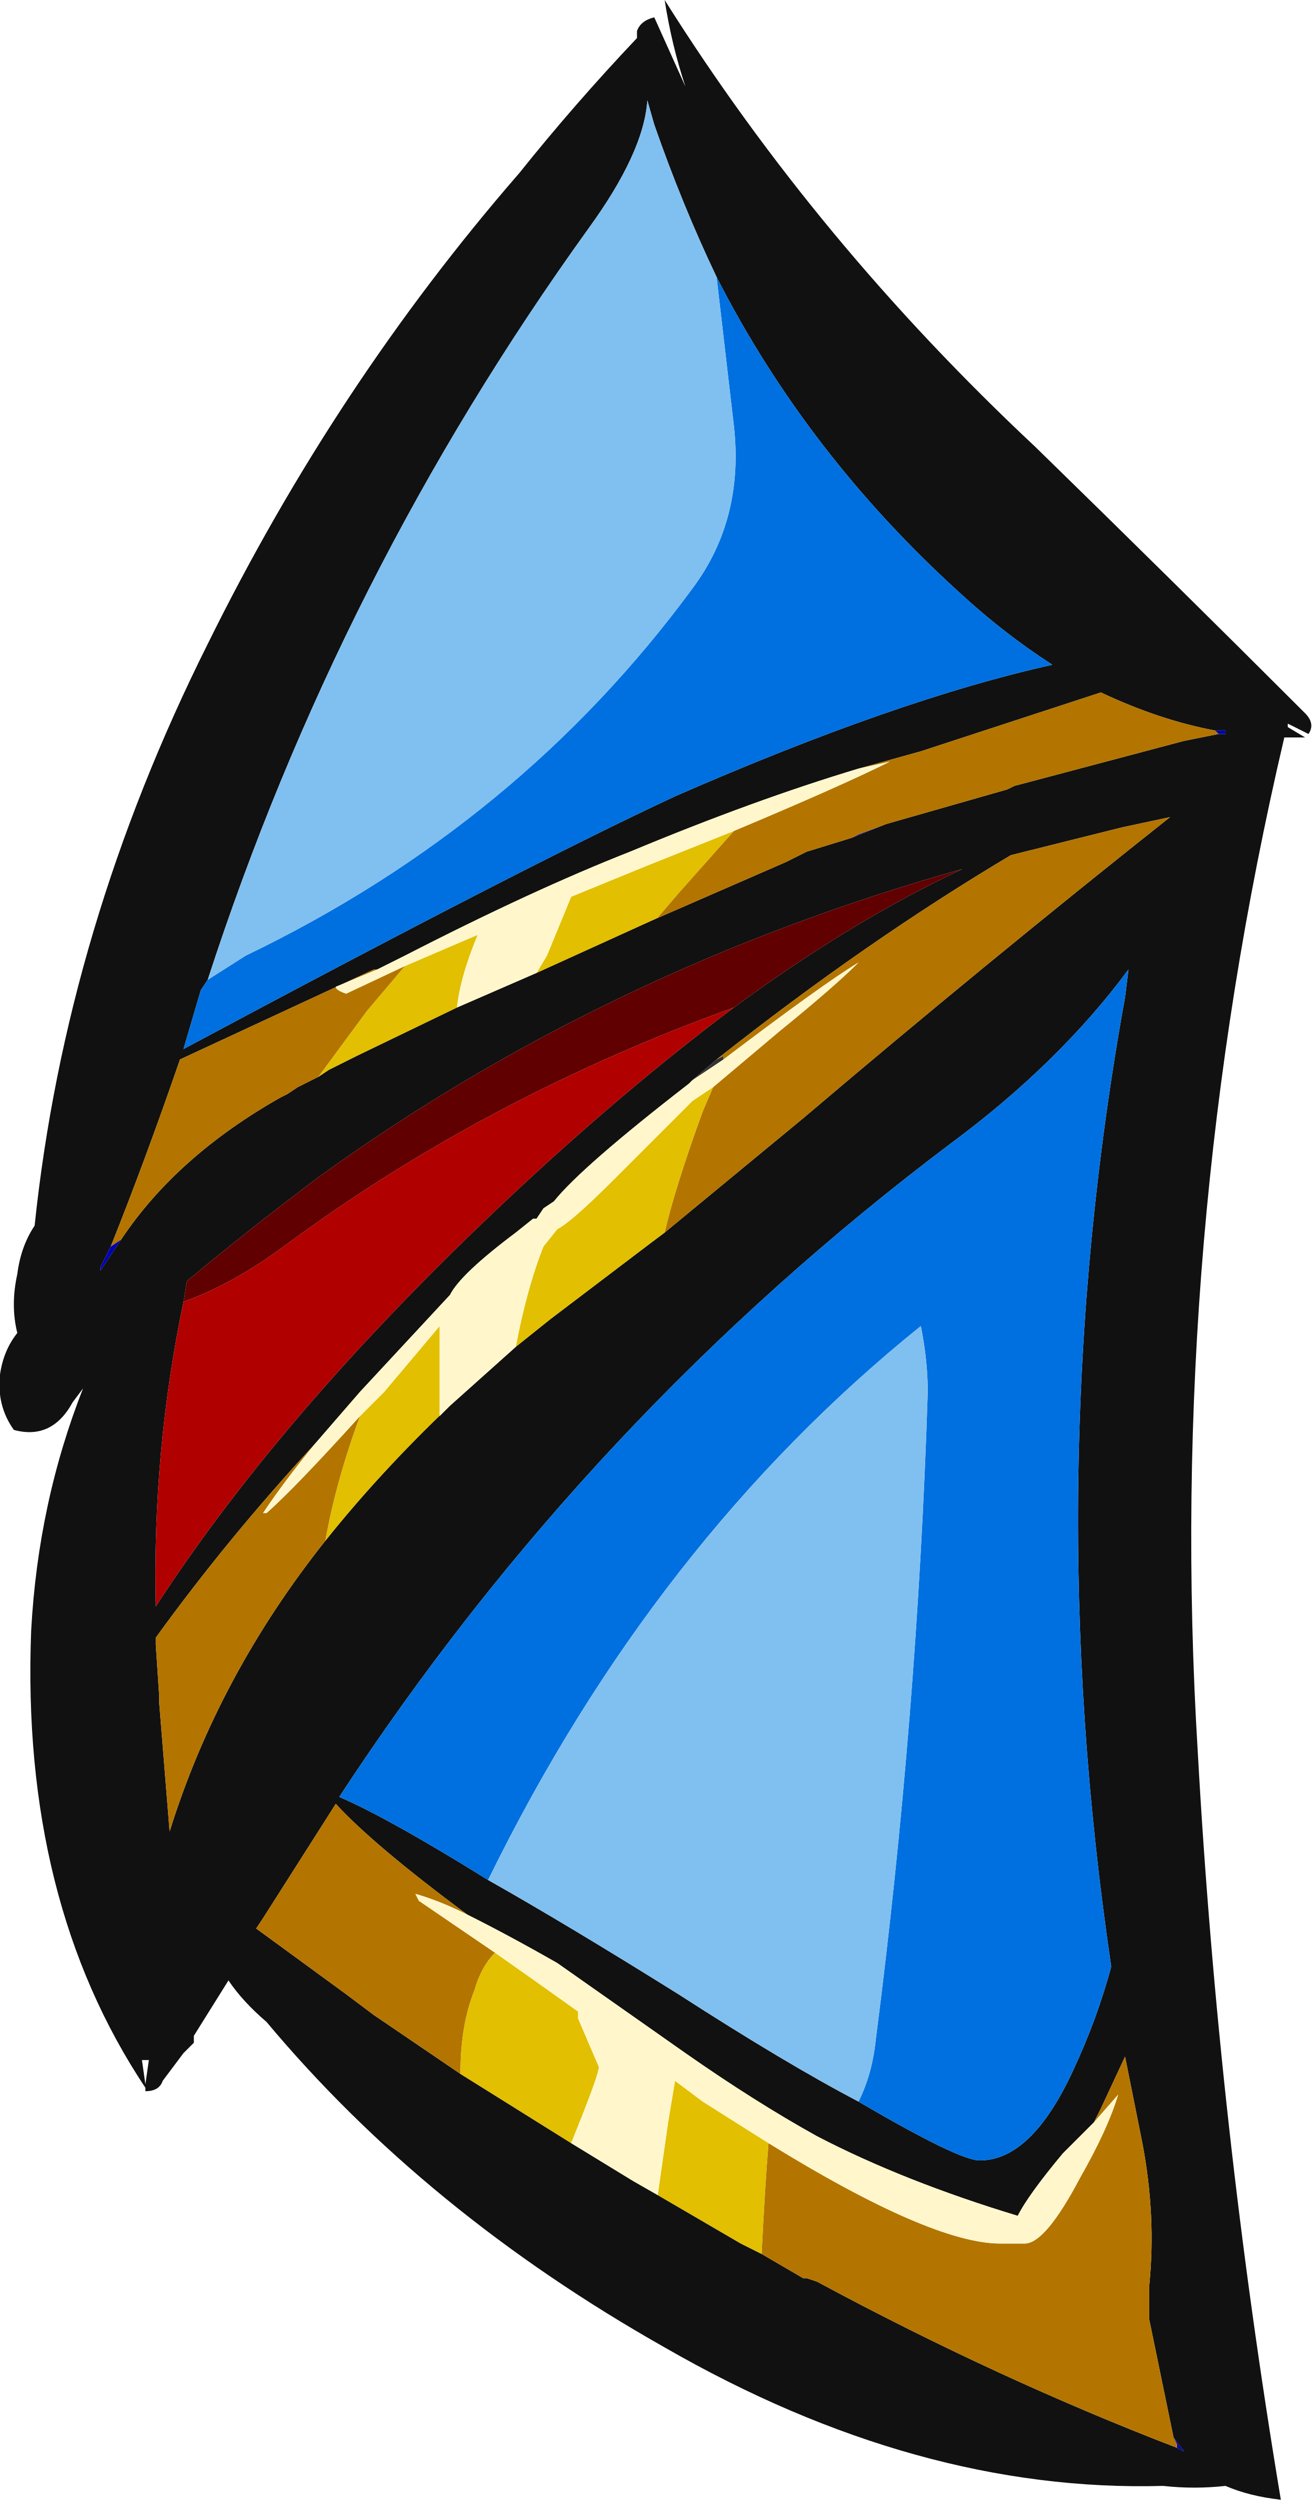 <?xml version="1.0" encoding="UTF-8" standalone="no"?>
<svg xmlns:ffdec="https://www.free-decompiler.com/flash" xmlns:xlink="http://www.w3.org/1999/xlink" ffdec:objectType="frame" height="252.7px" width="132.65px" xmlns="http://www.w3.org/2000/svg">
  <g transform="matrix(1.0, 0.0, 0.0, 1.0, 91.35, 33.25)">
    <use ffdec:characterId="312" height="36.1" transform="matrix(7.0, 0.0, 0.0, 7.0, -91.35, -33.25)" width="18.95" xlink:href="#shape0"/>
  </g>
  <defs>
    <g id="shape0" transform="matrix(1.0, 0.0, 0.0, 1.0, 13.05, 4.75)">
      <path d="M-3.6 -4.5 L-3.15 -3.5 Q-3.35 -4.1 -3.45 -4.75 -1.25 -1.25 1.9 1.7 3.9 3.65 5.8 5.55 5.95 5.7 5.85 5.85 L5.55 5.7 5.55 5.75 5.8 5.9 5.5 5.9 Q3.8 13.15 4.25 20.55 4.55 25.95 5.45 31.35 5.0 31.3 4.65 31.15 4.2 31.2 3.75 31.15 0.2 31.25 -3.45 29.15 -6.9 27.2 -9.2 24.45 -9.55 24.15 -9.75 23.85 L-10.25 24.65 -10.25 24.75 -10.4 24.9 -10.7 25.3 Q-10.75 25.45 -10.95 25.45 L-10.95 25.4 Q-12.75 22.7 -12.6 18.8 -12.5 16.95 -11.85 15.3 L-12.0 15.5 Q-12.3 16.05 -12.85 15.9 -13.1 15.55 -13.05 15.1 -13.0 14.75 -12.8 14.5 -12.9 14.1 -12.8 13.65 -12.75 13.25 -12.55 12.95 -12.1 8.65 -10.05 4.55 -8.2 0.8 -5.55 -2.25 -4.75 -3.25 -3.85 -4.2 L-3.85 -4.3 Q-3.8 -4.45 -3.6 -4.5 M-2.7 -0.75 Q-3.2 -1.8 -3.6 -2.95 L-3.7 -3.3 Q-3.75 -2.55 -4.55 -1.45 -8.15 3.55 -10.05 9.4 L-10.15 9.55 -10.4 10.4 Q-5.45 7.75 -3.3 6.75 -0.1 5.35 2.15 4.85 1.45 4.4 0.8 3.8 -1.4 1.8 -2.7 -0.75 M-3.65 8.55 L-1.7 7.7 -1.4 7.55 -0.75 7.35 -0.25 7.15 1.5 6.65 1.6 6.6 4.05 5.95 4.55 5.85 4.65 5.85 4.65 5.8 4.5 5.8 Q3.7 5.65 2.85 5.25 L0.25 6.1 -0.65 6.35 Q-2.15 6.8 -3.95 7.55 -5.35 8.1 -7.2 9.05 L-7.6 9.25 -7.65 9.25 -10.45 10.55 Q-10.95 12.0 -11.45 13.25 L-11.6 13.55 -11.6 13.6 -11.3 13.15 Q-10.5 11.95 -9.0 11.1 L-8.9 11.05 -8.75 10.95 -8.45 10.8 -8.3 10.7 -7.9 10.5 -6.45 9.8 -5.3 9.3 -3.65 8.55 M-2.45 9.8 Q-0.75 8.55 0.85 7.8 -4.3 9.25 -8.45 12.25 -9.45 13.0 -10.35 13.75 L-10.4 14.05 Q-10.85 16.2 -10.8 18.45 -8.95 15.6 -5.7 12.55 -4.05 11.0 -2.45 9.8 M-2.7 10.55 L-3.05 10.85 -3.1 10.9 Q-4.65 12.1 -5.05 12.6 L-5.2 12.7 -5.3 12.85 -5.35 12.85 -5.6 13.05 Q-6.4 13.65 -6.55 13.95 L-7.85 15.35 -8.5 16.1 Q-9.75 17.45 -10.8 18.9 L-10.8 19.0 -10.75 19.75 -10.75 19.85 -10.6 21.7 Q-9.9 19.45 -8.35 17.5 -7.55 16.5 -6.55 15.55 L-5.6 14.7 -5.1 14.3 -3.65 13.2 -3.45 13.05 -1.45 11.4 Q1.2 9.15 3.85 7.05 L3.15 7.2 Q2.35 7.4 1.55 7.6 -0.55 8.85 -2.7 10.55 M-6.3 22.9 Q-7.65 21.9 -8.2 21.3 L-9.25 22.95 -9.35 23.1 -8.05 24.05 -7.65 24.35 -6.4 25.2 Q-5.6 25.7 -4.8 26.2 L-3.9 26.75 -3.55 26.95 -2.35 27.65 -2.05 27.8 -1.45 28.15 -1.4 28.15 -1.25 28.2 Q1.35 29.6 3.95 30.6 L4.05 30.65 3.9 30.45 3.55 28.75 3.55 28.25 Q3.65 27.25 3.45 26.2 L3.2 24.95 2.85 25.7 2.75 25.9 2.3 26.35 Q1.8 26.95 1.65 27.25 0.0 26.75 -1.25 26.1 -2.15 25.6 -3.15 24.9 L-5.0 23.6 Q-5.7 23.2 -6.3 22.9 M-10.9 25.0 L-11.0 25.0 -10.95 25.35 -10.9 25.0 M-6.0 22.4 Q-4.85 23.05 -3.25 24.05 -1.7 25.05 -0.65 25.6 0.8 26.45 1.1 26.45 1.85 26.45 2.45 25.15 2.8 24.4 3.0 23.65 1.95 16.55 3.2 9.65 L3.25 9.25 Q2.25 10.6 0.7 11.75 -4.55 15.7 -8.15 21.2 -7.45 21.5 -6.0 22.4" fill="#111111" fill-rule="evenodd" stroke="none"/>
      <path d="M-10.05 9.4 L-9.5 9.05 Q-5.55 7.15 -3.05 3.75 -2.3 2.75 -2.45 1.4 L-2.7 -0.75 Q-1.4 1.8 0.8 3.8 1.45 4.4 2.15 4.85 -0.1 5.35 -3.3 6.75 -5.45 7.75 -10.4 10.4 L-10.15 9.55 -10.05 9.4 M-0.65 25.6 Q-0.45 25.2 -0.4 24.7 0.2 20.05 0.35 15.35 0.35 14.9 0.25 14.4 -3.6 17.5 -6.0 22.4 -7.45 21.5 -8.15 21.2 -4.55 15.7 0.7 11.75 2.25 10.6 3.25 9.25 L3.2 9.65 Q1.95 16.55 3.0 23.65 2.8 24.4 2.45 25.15 1.85 26.45 1.1 26.45 0.8 26.45 -0.65 25.6" fill="#0070e0" fill-rule="evenodd" stroke="none"/>
      <path d="M-10.05 9.4 Q-8.15 3.55 -4.55 -1.45 -3.75 -2.55 -3.7 -3.3 L-3.6 -2.95 Q-3.2 -1.8 -2.7 -0.75 L-2.45 1.4 Q-2.3 2.75 -3.05 3.75 -5.55 7.15 -9.5 9.05 L-10.05 9.4 M-6.0 22.4 Q-3.6 17.5 0.25 14.4 0.35 14.9 0.35 15.35 0.2 20.05 -0.4 24.7 -0.45 25.2 -0.65 25.6 -1.7 25.05 -3.25 24.05 -4.85 23.05 -6.0 22.4" fill="#80c0f0" fill-rule="evenodd" stroke="none"/>
      <path d="M-2.7 10.55 L-2.6 10.5 -2.6 10.55 -3.05 10.85 -2.7 10.55" fill="#333333" fill-rule="evenodd" stroke="none"/>
      <path d="M-0.75 7.35 L-0.65 7.3 -0.25 7.15 -0.75 7.35 M4.55 5.85 L4.5 5.8 4.65 5.8 4.65 5.85 4.55 5.85 M-11.45 13.25 L-11.3 13.15 -11.6 13.6 -11.6 13.55 -11.45 13.25 M3.9 30.45 L4.05 30.65 3.95 30.6 3.95 30.55 3.9 30.45" fill="#0000b3" fill-rule="evenodd" stroke="none"/>
      <path d="M-10.4 14.05 L-10.35 13.75 Q-9.45 13.0 -8.45 12.25 -4.3 9.25 0.85 7.8 -0.75 8.55 -2.45 9.8 -6.05 11.1 -8.95 13.25 -9.7 13.8 -10.4 14.05" fill="#600000" fill-rule="evenodd" stroke="none"/>
      <path d="M-10.4 14.05 Q-9.7 13.8 -8.95 13.25 -6.05 11.1 -2.45 9.8 -4.05 11.0 -5.7 12.55 -8.95 15.6 -10.8 18.45 -10.85 16.2 -10.4 14.05" fill="#b00000" fill-rule="evenodd" stroke="none"/>
      <path d="M-2.45 7.25 Q-0.9 6.6 -0.2 6.25 L-0.65 6.35 0.25 6.1 2.85 5.25 Q3.7 5.65 4.5 5.8 L4.55 5.85 4.05 5.95 1.6 6.6 1.5 6.65 -0.25 7.15 -0.65 7.3 -0.75 7.35 -1.4 7.55 -1.7 7.7 -3.65 8.55 -3.55 8.5 -3.25 8.15 -2.45 7.25 M-7.6 9.25 L-8.2 9.5 Q-8.2 9.55 -8.05 9.6 L-7.2 9.2 -7.75 9.85 -8.45 10.8 -8.75 10.95 -8.9 11.05 -9.0 11.1 Q-10.5 11.95 -11.3 13.15 L-11.45 13.25 Q-10.95 12.0 -10.45 10.55 L-7.65 9.25 -7.6 9.25 M-2.6 10.55 L-2.6 10.5 -2.7 10.55 Q-0.55 8.85 1.55 7.6 2.35 7.4 3.15 7.2 L3.85 7.05 Q1.2 9.15 -1.45 11.4 L-3.45 13.05 Q-3.3 12.4 -2.9 11.3 L-2.75 10.95 -1.8 10.15 Q-1.0 9.5 -0.65 9.15 -1.15 9.45 -2.6 10.55 M-8.5 16.1 Q-8.95 16.65 -9.25 17.1 L-9.2 17.1 Q-8.8 16.75 -7.85 15.7 -8.2 16.65 -8.35 17.5 -9.9 19.45 -10.6 21.7 L-10.75 19.85 -10.75 19.75 -10.8 19.0 -10.8 18.9 Q-9.75 17.45 -8.5 16.1 M-6.3 22.9 Q-6.7 22.7 -7.05 22.6 L-7.0 22.7 -5.9 23.45 Q-6.1 23.65 -6.2 24.0 -6.4 24.5 -6.4 25.2 L-7.65 24.35 -8.05 24.05 -9.35 23.1 -9.25 22.95 -8.2 21.3 Q-7.65 21.9 -6.3 22.9 M-1.95 26.2 Q0.4 27.65 1.4 27.65 L1.75 27.65 Q2.05 27.65 2.55 26.7 2.95 26.0 3.1 25.5 L2.75 25.9 2.85 25.7 3.2 24.95 3.45 26.2 Q3.65 27.25 3.55 28.25 L3.55 28.75 3.9 30.45 3.95 30.55 3.95 30.6 Q1.35 29.6 -1.25 28.2 L-1.4 28.15 -1.45 28.15 -2.05 27.8 Q-2.0 26.8 -1.95 26.2" fill="#b37500" fill-rule="evenodd" stroke="none"/>
      <path d="M-2.45 7.25 L-3.25 8.15 -3.55 8.5 -3.65 8.55 -5.3 9.3 -5.15 9.05 -4.8 8.2 -3.7 7.75 -2.45 7.25 M-7.2 9.2 L-6.15 8.75 Q-6.4 9.35 -6.45 9.8 L-7.9 10.5 -8.3 10.7 -8.45 10.8 -7.75 9.85 -7.2 9.2 M-2.75 10.95 L-2.9 11.3 Q-3.3 12.4 -3.45 13.05 L-3.65 13.2 -5.1 14.3 -5.6 14.7 -5.55 14.45 Q-5.4 13.75 -5.2 13.25 L-5.0 13.0 Q-4.8 12.9 -4.2 12.3 L-3.05 11.15 -2.75 10.95 M-7.85 15.7 L-7.5 15.35 -6.7 14.4 -6.7 15.7 -6.55 15.55 Q-7.55 16.5 -8.35 17.5 -8.2 16.65 -7.85 15.7 M-6.4 25.2 Q-6.4 24.5 -6.2 24.0 -6.1 23.65 -5.9 23.45 -5.4 23.8 -4.7 24.3 L-4.7 24.4 -4.4 25.1 Q-4.4 25.2 -4.7 25.95 L-4.8 26.2 Q-5.6 25.7 -6.4 25.2 M-3.55 26.95 L-3.4 25.9 -3.3 25.3 -2.9 25.6 -1.95 26.2 Q-2.0 26.8 -2.05 27.8 L-2.35 27.65 -3.55 26.95" fill="#e2bf00" fill-rule="evenodd" stroke="none"/>
      <path d="M-0.65 6.35 L-0.2 6.25 Q-0.9 6.6 -2.45 7.25 L-3.7 7.75 -4.8 8.2 -5.15 9.05 -5.3 9.3 -6.45 9.8 Q-6.4 9.35 -6.15 8.75 L-7.2 9.2 -8.05 9.6 Q-8.2 9.55 -8.2 9.5 L-7.6 9.25 -7.2 9.05 Q-5.35 8.1 -3.95 7.55 -2.15 6.8 -0.65 6.35 M-3.05 10.85 L-2.6 10.55 Q-1.15 9.45 -0.65 9.15 -1.0 9.5 -1.8 10.15 L-2.75 10.95 -3.05 11.15 -4.2 12.3 Q-4.8 12.9 -5.0 13.0 L-5.2 13.25 Q-5.4 13.75 -5.55 14.45 L-5.6 14.7 -6.55 15.55 -6.7 15.7 -6.7 14.4 -7.5 15.35 -7.85 15.7 Q-8.8 16.75 -9.2 17.1 L-9.25 17.1 Q-8.95 16.65 -8.5 16.1 L-7.85 15.35 -6.55 13.95 Q-6.4 13.65 -5.6 13.05 L-5.35 12.85 -5.3 12.85 -5.2 12.7 -5.05 12.6 Q-4.65 12.1 -3.1 10.9 L-3.05 10.85 M-5.9 23.45 L-7.0 22.7 -7.05 22.6 Q-6.7 22.7 -6.3 22.9 -5.7 23.2 -5.0 23.6 L-3.15 24.9 Q-2.15 25.6 -1.25 26.1 0.0 26.75 1.65 27.25 1.8 26.95 2.3 26.35 L2.75 25.9 3.1 25.5 Q2.95 26.0 2.55 26.7 2.05 27.65 1.75 27.65 L1.4 27.65 Q0.4 27.65 -1.95 26.2 L-2.9 25.6 -3.3 25.3 -3.4 25.9 -3.55 26.95 -3.9 26.75 -4.8 26.2 -4.7 25.95 Q-4.4 25.2 -4.4 25.1 L-4.7 24.4 -4.7 24.3 Q-5.4 23.8 -5.9 23.45" fill="#fff7cb" fill-rule="evenodd" stroke="none"/>
    </g>
  </defs>
</svg>
